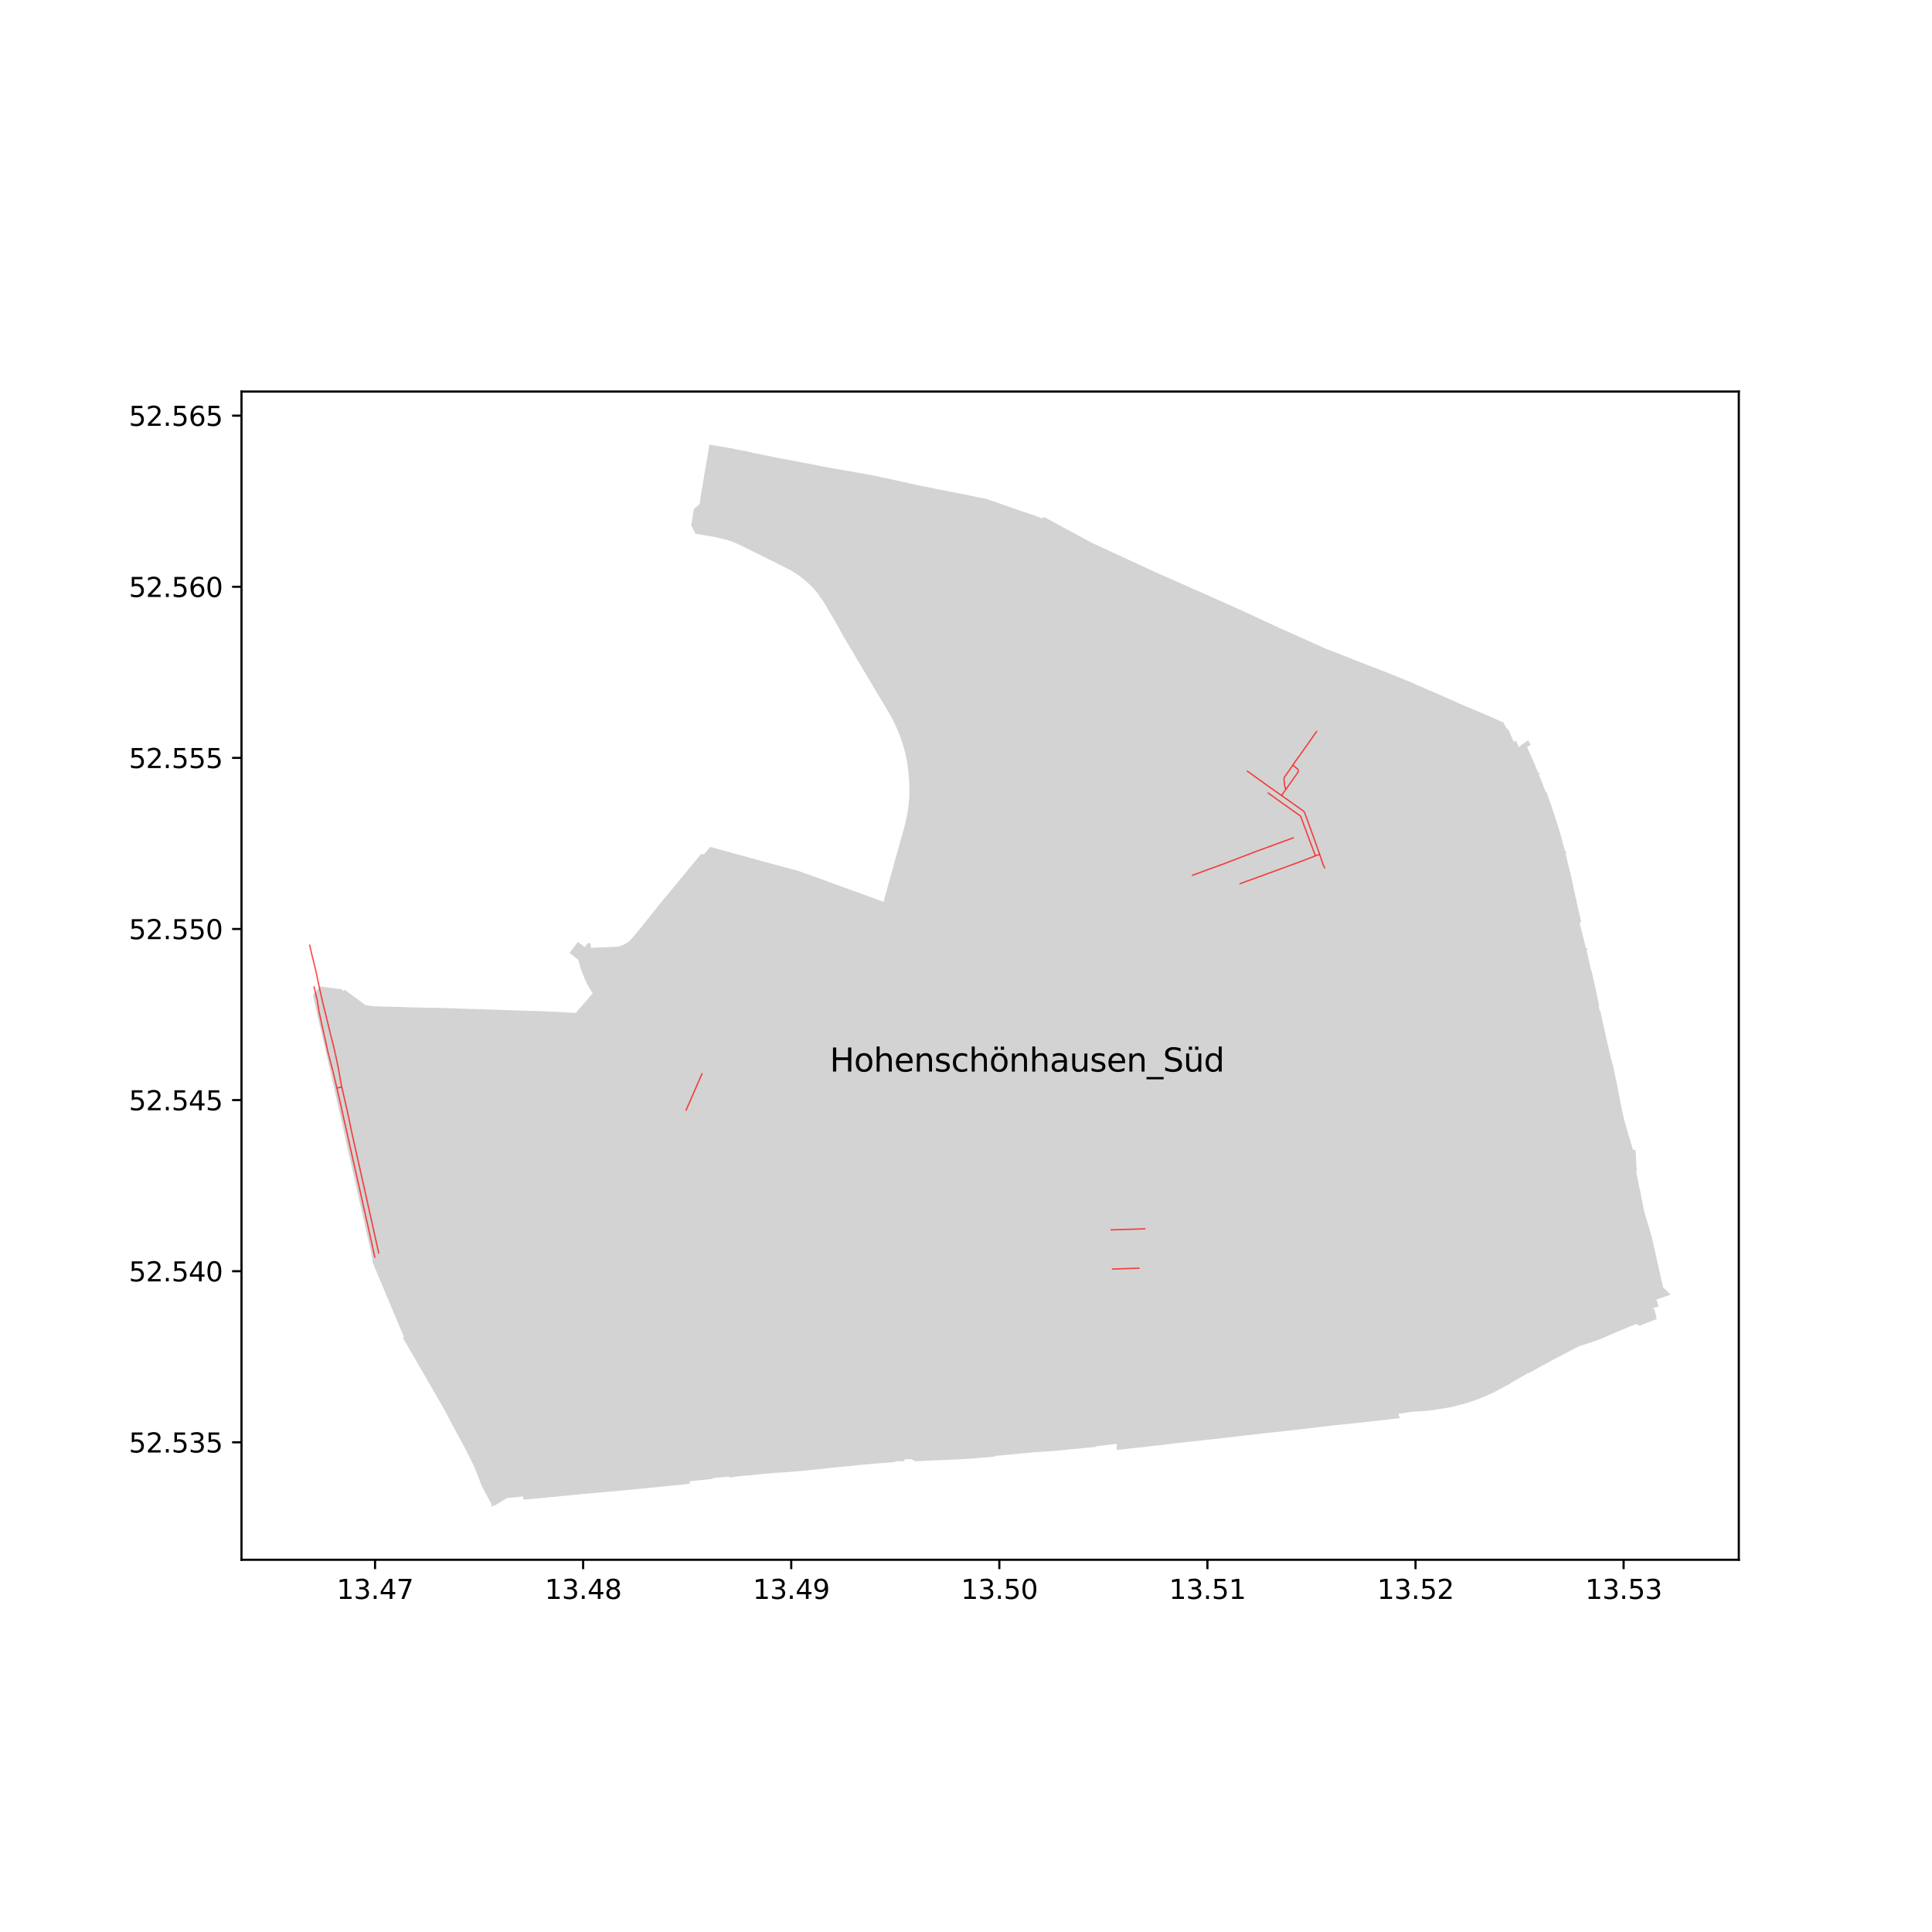 <?xml version="1.0" encoding="utf-8" standalone="no"?>
<!DOCTYPE svg PUBLIC "-//W3C//DTD SVG 1.1//EN"
  "http://www.w3.org/Graphics/SVG/1.1/DTD/svg11.dtd">
<svg xmlns:xlink="http://www.w3.org/1999/xlink" width="720pt" height="720pt" viewBox="0 0 720 720" xmlns="http://www.w3.org/2000/svg" version="1.1">
 <defs>
  <style type="text/css">*{stroke-linejoin: round; stroke-linecap: butt}</style>
 </defs>
 <g id="figure_1">
  <g id="patch_1">
   <path d="M 0 720 
L 720 720 
L 720 0 
L 0 0 
z
" style="fill: #ffffff"/>
  </g>
  <g id="axes_1">
   <g id="patch_2">
    <path d="M 90 581.278 
L 648 581.278 
L 648 145.922 
L 90 145.922 
z
" style="fill: #ffffff"/>
   </g>
   <g id="PatchCollection_1">
    <path d="M 257.041 552.02 
L 259.341 551.779 
L 263.629 551.343 
L 265.382 551.164 
L 265.863 550.842 
L 271.845 550.264 
L 271.901 550.625 
L 273.396 550.523 
L 273.292 550.43 
L 273.253 550.368 
L 273.627 550.332 
L 283.057 549.427 
L 288.627 548.891 
L 293.669 548.616 
L 307.039 547.339 
L 308.254 547.191 
L 309.651 547.02 
L 310.088 546.982 
L 310.106 546.98 
L 320.592 545.942 
L 323.089 545.694 
L 332.183 544.965 
L 333.353 544.871 
L 333.842 544.603 
L 334.462 544.584 
L 335.67 544.547 
L 337.053 544.505 
L 337.045 543.892 
L 337.57 543.827 
L 338.823 543.83 
L 339.548 543.744 
L 340.375 544.193 
L 341.087 544.567 
L 348.477 544.222 
L 349.79 544.181 
L 350.024 544.171 
L 351.158 544.121 
L 355.36 543.93 
L 359.6 543.738 
L 359.88 543.714 
L 360.15 543.696 
L 361.595 543.597 
L 363.036 543.499 
L 363.787 543.426 
L 364.544 543.351 
L 366.641 543.185 
L 366.781 543.174 
L 366.838 543.208 
L 368.619 543.022 
L 368.797 543.003 
L 369.046 542.977 
L 369.822 542.889 
L 370.759 542.782 
L 371.073 542.747 
L 371.044 542.565 
L 374.96 542.206 
L 379.145 541.795 
L 381.516 541.562 
L 384.974 541.244 
L 392.772 540.726 
L 400.838 539.949 
L 408.483 539.203 
L 408.474 538.984 
L 409.924 538.814 
L 410.726 538.72 
L 411.039 538.684 
L 414.092 538.326 
L 414.549 538.273 
L 414.84 538.239 
L 415.539 538.164 
L 416.23 538.091 
L 416.185 539.231 
L 416.14 540.353 
L 417.631 540.227 
L 419.087 540.038 
L 420.967 539.845 
L 422.835 539.611 
L 424.118 539.485 
L 425.396 539.36 
L 425.622 539.343 
L 425.848 539.326 
L 427.338 539.15 
L 427.862 539.088 
L 428.822 538.974 
L 429.814 538.838 
L 430.798 538.703 
L 432.227 538.589 
L 438.946 537.739 
L 445.627 537.047 
L 450.317 536.504 
L 452.403 536.303 
L 459.096 535.531 
L 463.998 534.973 
L 471.463 534.102 
L 477.466 533.476 
L 480.927 533.07 
L 482.285 532.929 
L 482.91 532.864 
L 483.808 532.774 
L 488.458 532.201 
L 488.581 532.186 
L 494.126 531.527 
L 497.341 531.177 
L 500.52 530.828 
L 503.316 530.559 
L 506.424 530.231 
L 509.285 529.929 
L 510.039 529.848 
L 516.956 529.039 
L 521.441 528.502 
L 521.713 528.466 
L 521.473 527.943 
L 521.252 527.456 
L 521.091 527.104 
L 521.036 526.984 
L 521.412 526.926 
L 521.379 526.853 
L 522.208 526.727 
L 525.988 526.163 
L 530.049 525.895 
L 530.724 525.851 
L 531.46 525.802 
L 533.641 525.558 
L 535.273 525.301 
L 539.505 524.625 
L 540.876 524.357 
L 541.398 524.243 
L 541.655 524.179 
L 542.957 523.846 
L 546.022 523.032 
L 549.215 521.997 
L 551.301 521.246 
L 554.602 519.844 
L 555.213 519.575 
L 556.31 519.092 
L 563.025 515.542 
L 562.961 515.417 
L 564.704 514.419 
L 565.662 513.87 
L 569.098 511.902 
L 569.049 511.815 
L 569.427 511.596 
L 569.551 511.835 
L 570.211 511.474 
L 570.743 511.178 
L 575.991 508.27 
L 577.809 507.262 
L 588.349 501.75 
L 595.283 499.46 
L 595.663 499.331 
L 598.915 497.953 
L 600.839 497.087 
L 609.688 493.414 
L 611.002 494.056 
L 613.572 493.022 
L 617.427 491.589 
L 616.891 489.289 
L 616.677 488.31 
L 616.175 487.628 
L 615.083 487.857 
L 616.713 487.315 
L 617.59 487.023 
L 618.03 486.877 
L 618.16 486.834 
L 617.299 484.274 
L 622.636 482.475 
L 619.789 479.758 
L 615.604 461.177 
L 614.717 458.035 
L 612.767 451.595 
L 611.464 444.944 
L 611.137 443.276 
L 610.94 442.617 
L 609.988 437.815 
L 609.913 437.478 
L 609.762 436.804 
L 609.707 436.558 
L 609.955 436.18 
L 609.526 428.763 
L 609.469 428.532 
L 608.559 428.488 
L 606.653 422.092 
L 605.128 416.715 
L 603.803 410.44 
L 602.729 404.848 
L 602.695 404.363 
L 602.454 403.285 
L 601.199 397.6 
L 599.939 392.636 
L 599.878 392.354 
L 599.164 389.291 
L 598.772 387.609 
L 596.545 377.509 
L 596.369 376.68 
L 596.105 376.422 
L 595.999 375.942 
L 595.814 375.1 
L 595.947 374.762 
L 595.49 372.583 
L 595.254 371.458 
L 594.662 368.631 
L 593.133 361.886 
L 593.02 361.71 
L 591.231 354.065 
L 591.638 353.974 
L 591.45 353.26 
L 591.04 353.352 
L 588.781 344.41 
L 588.72 344.13 
L 589.215 343.418 
L 587.549 336.024 
L 587.606 335.818 
L 587.62 335.617 
L 587.261 334.765 
L 585.559 326.777 
L 584.036 320.549 
L 583.528 318.472 
L 583.654 317.212 
L 583.207 317.024 
L 581.269 309.964 
L 578.933 302.655 
L 576.42 295.339 
L 575.843 294.725 
L 574.469 291.02 
L 573.448 288.635 
L 573.956 288.428 
L 573.735 287.893 
L 573.277 288.129 
L 571.853 284.604 
L 569.055 278.38 
L 570.476 277.594 
L 570.122 276.944 
L 569.499 275.994 
L 568.686 276.435 
L 565.905 278.434 
L 565.679 277.518 
L 564.902 275.959 
L 564.151 276.505 
L 562.744 273.265 
L 562.233 272.088 
L 561.757 271.62 
L 561.337 271.209 
L 560.723 270.194 
L 560.329 269.265 
L 552.491 265.836 
L 543.259 261.929 
L 542.572 261.612 
L 540.413 260.658 
L 536.413 258.871 
L 532.069 256.996 
L 528.83 255.618 
L 527.635 255.089 
L 524.489 253.705 
L 523.118 253.15 
L 522.586 252.922 
L 521.786 252.6 
L 518.975 251.47 
L 514.653 249.776 
L 509.415 247.764 
L 496.775 242.779 
L 495.896 242.402 
L 495.609 242.313 
L 494.685 242.027 
L 493.746 241.605 
L 476.055 233.665 
L 464.629 228.387 
L 458.915 225.781 
L 455.861 224.425 
L 440.507 217.611 
L 439.295 217.078 
L 430.266 213.093 
L 415.567 206.29 
L 414.324 205.716 
L 406.812 202.244 
L 393.013 194.79 
L 391.012 193.722 
L 389.105 192.704 
L 388.284 193.17 
L 386.614 192.529 
L 385.31 192.028 
L 383.071 191.284 
L 380.776 190.52 
L 379.011 189.913 
L 373.606 188.01 
L 372.738 187.704 
L 372.3 187.55 
L 369.542 186.58 
L 368.848 186.378 
L 368.015 186.058 
L 367.734 185.95 
L 367.13 185.834 
L 365.757 185.561 
L 362.536 184.9 
L 361.584 184.706 
L 359.163 184.199 
L 358.599 184.098 
L 355.69 183.512 
L 354.922 183.371 
L 353.006 183.021 
L 350.452 182.518 
L 348.114 182.043 
L 345.88 181.58 
L 344.062 181.229 
L 343.545 181.116 
L 341.962 180.79 
L 341.262 180.621 
L 338.976 180.155 
L 338.737 180.091 
L 337.939 179.895 
L 336.768 179.654 
L 334.778 179.224 
L 332.776 178.769 
L 330.768 178.324 
L 328.81 177.929 
L 326.782 177.463 
L 326.512 177.413 
L 324.611 177.058 
L 322.99 176.755 
L 322.047 176.579 
L 321.171 176.416 
L 320.529 176.297 
L 320.204 176.236 
L 319.05 176.062 
L 314.651 175.264 
L 314.313 175.208 
L 312.904 174.952 
L 311.695 174.75 
L 311.088 174.649 
L 309.283 174.328 
L 307.502 174.004 
L 306.866 173.875 
L 305.683 173.657 
L 303.917 173.289 
L 302.109 172.933 
L 300.303 172.599 
L 298.535 172.265 
L 297.931 172.151 
L 297.108 171.996 
L 296.745 171.927 
L 294.97 171.589 
L 293.122 171.242 
L 291.317 170.914 
L 289.498 170.551 
L 288.377 170.349 
L 287.712 170.202 
L 285.917 169.846 
L 284.143 169.503 
L 283.365 169.331 
L 282.351 169.107 
L 280.577 168.754 
L 278.777 168.291 
L 277.109 167.969 
L 275.197 167.622 
L 273.416 167.254 
L 272.478 167.057 
L 271.618 166.925 
L 269.777 166.61 
L 264.384 165.711 
L 264.022 167.844 
L 263.683 169.995 
L 263.315 172.059 
L 262.996 174.073 
L 262.788 175.075 
L 262.211 178.555 
L 261.795 181.065 
L 261.363 183.514 
L 260.714 187.835 
L 260.259 188.244 
L 259.648 188.793 
L 259.162 189.195 
L 258.585 189.672 
L 258.083 192.695 
L 257.632 195.405 
L 257.551 195.737 
L 257.905 196.424 
L 259.18 198.902 
L 262.787 199.509 
L 262.979 199.541 
L 266.334 200.106 
L 268.951 200.718 
L 271.431 201.345 
L 273.848 202.249 
L 276.196 203.331 
L 279.76 205.093 
L 281.171 205.79 
L 282.658 206.525 
L 285.347 207.854 
L 285.899 208.13 
L 286.111 208.236 
L 289.589 209.974 
L 290.776 210.568 
L 291.259 210.809 
L 293.198 211.779 
L 294.659 212.535 
L 295.557 213.112 
L 295.798 213.267 
L 296.306 213.577 
L 296.706 213.822 
L 296.958 213.975 
L 299.171 215.565 
L 301.231 217.37 
L 301.493 217.611 
L 303.214 219.351 
L 304.96 221.416 
L 306.101 223.192 
L 306.349 223.492 
L 306.491 223.67 
L 307.379 225.035 
L 307.807 225.717 
L 308.975 227.817 
L 309.35 228.391 
L 309.566 228.781 
L 310.296 229.99 
L 311.49 232.051 
L 312.261 233.362 
L 312.955 234.655 
L 313.007 234.752 
L 313.109 234.938 
L 313.148 235.009 
L 313.274 235.237 
L 314.153 236.838 
L 318.588 244.316 
L 322.284 250.552 
L 322.57 251.039 
L 323.254 252.203 
L 326.738 258.058 
L 329.86 263.235 
L 330.213 263.82 
L 331.164 265.399 
L 332.797 268.409 
L 332.924 268.644 
L 333.073 268.962 
L 334.461 271.944 
L 335.802 275.351 
L 336.905 278.87 
L 337.769 282.398 
L 338.392 286.187 
L 338.493 287.252 
L 338.753 290.002 
L 338.894 293.538 
L 338.869 296.911 
L 338.592 300.189 
L 338.087 303.464 
L 337.084 307.95 
L 335.865 312.369 
L 335.092 315.106 
L 333.997 318.987 
L 333.545 320.59 
L 333.445 320.951 
L 332.924 322.834 
L 332.236 325.322 
L 331.87 326.643 
L 331.297 328.711 
L 330.573 331.324 
L 330.017 333.333 
L 329.223 336.198 
L 329.109 336.036 
L 326.442 335.041 
L 324.914 334.486 
L 324.572 334.362 
L 323.954 334.138 
L 321.522 333.255 
L 314.669 330.766 
L 309.441 328.868 
L 299.232 325.184 
L 297.587 324.591 
L 286.535 321.608 
L 284.654 321.1 
L 284.444 321.043 
L 283.057 320.661 
L 270.977 317.336 
L 266.94 316.225 
L 264.78 315.63 
L 264.756 315.618 
L 264.085 316.325 
L 263.515 317.018 
L 262.518 318.215 
L 262.335 318.436 
L 261.848 318.273 
L 261.346 318.204 
L 259.23 320.731 
L 258.931 321.093 
L 256.714 323.776 
L 256.354 324.213 
L 249.815 332.127 
L 248.535 333.691 
L 247.539 334.907 
L 247.194 335.327 
L 247.043 335.512 
L 245.805 336.972 
L 245.505 337.348 
L 245.095 337.861 
L 238.804 345.741 
L 238.471 346.158 
L 235.414 349.796 
L 235.013 350.263 
L 234.555 350.7 
L 234.066 351.042 
L 233.594 351.381 
L 233.082 351.717 
L 232.619 351.968 
L 232.092 352.196 
L 231.564 352.404 
L 230.998 352.609 
L 230.406 352.75 
L 229.788 352.857 
L 220.204 353.195 
L 220.188 351.927 
L 219.29 351.272 
L 217.955 352.963 
L 215.361 351.034 
L 212.723 354.44 
L 212.217 355.094 
L 212.725 355.492 
L 212.773 355.53 
L 215.499 357.664 
L 215.93 359.276 
L 216.407 360.921 
L 217.01 362.564 
L 217.662 364.169 
L 218.175 365.384 
L 218.341 365.709 
L 219.136 367.232 
L 219.965 368.749 
L 220.884 370.174 
L 218.871 372.506 
L 214.57 377.487 
L 207.989 377.129 
L 202.881 376.877 
L 195.062 376.638 
L 190.436 376.496 
L 176.486 376.032 
L 176.095 376.019 
L 172.638 375.904 
L 169.096 375.787 
L 168.755 375.775 
L 167.146 375.722 
L 165.068 375.653 
L 162.849 375.579 
L 160.679 375.57 
L 160.331 375.569 
L 159.031 375.564 
L 156.184 375.487 
L 156.176 375.486 
L 152.804 375.4 
L 152.688 375.396 
L 150.593 375.319 
L 139.218 375.003 
L 138.8 374.942 
L 136.214 374.567 
L 134.478 373.29 
L 134.272 373.138 
L 128.731 369.061 
L 128.338 368.772 
L 127.86 369.447 
L 127.484 368.721 
L 120.007 367.713 
L 119.32 367.621 
L 118.42 368.69 
L 118.153 369.007 
L 117.052 370.316 
L 116.925 370.467 
L 116.64 370.805 
L 117.034 372.587 
L 117.1 372.893 
L 117.407 374.318 
L 117.649 375.443 
L 118.272 378.337 
L 118.425 379.048 
L 119.781 384.716 
L 120.001 385.635 
L 120.136 386.201 
L 120.613 388.39 
L 120.875 389.435 
L 121.065 390.129 
L 121.518 392.16 
L 121.904 393.878 
L 121.94 394.026 
L 122.142 394.939 
L 122.314 395.75 
L 122.365 396.007 
L 125.567 410.221 
L 128.387 422.746 
L 129.249 426.692 
L 130.374 431.676 
L 133.355 445.006 
L 135.781 455.595 
L 136.416 458.549 
L 136.485 458.871 
L 136.494 458.911 
L 136.678 459.709 
L 136.782 460.164 
L 136.941 460.853 
L 137.879 464.93 
L 138.533 467.889 
L 138.906 469.768 
L 138.937 469.926 
L 138.741 470.163 
L 139.026 470.846 
L 139.918 472.981 
L 140.675 474.794 
L 141.167 475.971 
L 142.27 478.601 
L 142.362 478.82 
L 144.131 483.038 
L 147.28 490.497 
L 150.317 497.683 
L 150.567 498.275 
L 150.604 498.362 
L 150.004 498.301 
L 150.153 498.561 
L 150.568 499.282 
L 151.331 500.609 
L 151.442 500.802 
L 152.314 502.31 
L 153.116 503.697 
L 153.459 504.29 
L 153.727 504.754 
L 153.766 504.822 
L 153.805 504.889 
L 155.09 507.11 
L 155.347 507.555 
L 156.326 509.25 
L 156.578 509.684 
L 160.606 516.655 
L 163.737 522.074 
L 164.352 523.177 
L 165.391 524.972 
L 165.655 525.4 
L 166.345 526.684 
L 168.067 530.04 
L 170.739 534.977 
L 171.253 535.925 
L 172.89 538.95 
L 175.731 544.506 
L 176.074 545.211 
L 176.385 545.852 
L 176.775 546.655 
L 178.395 550.822 
L 179.489 553.634 
L 179.858 554.398 
L 182.134 558.626 
L 182.526 559.354 
L 183.262 560.721 
L 182.958 561.489 
L 184.69 560.874 
L 188.076 558.796 
L 188.903 558.289 
L 193.4 557.846 
L 194.114 557.775 
L 194.947 557.678 
L 195.039 558.656 
L 195.199 558.763 
L 195.366 558.865 
L 205.358 557.931 
L 206.248 557.853 
L 207.478 557.732 
L 208.202 557.647 
L 218.476 556.653 
L 230.187 555.612 
L 247.971 553.896 
L 253.615 553.341 
L 255.509 553.111 
L 257.074 552.909 
L 257.041 552.02 
" clip-path="url(#p9f488d5df4)" style="fill: #d3d3d3"/>
   </g>
   <g id="matplotlib.axis_1">
    <g id="xtick_1">
     <g id="line2d_1">
      <defs>
       <path id="m7e3659f1c3" d="M 0 0 
L 0 3.5 
" style="stroke: #000000; stroke-width: 0.8"/>
      </defs>
      <g>
       <use xlink:href="#m7e3659f1c3" x="139.77" y="581.278" style="stroke: #000000; stroke-width: 0.8"/>
      </g>
     </g>
     <g id="text_1">
      <!-- 13.47 -->
      <g transform="translate(125.455 595.877) scale(0.1 -0.1)">
       <defs>
        <path id="DejaVuSans-31" d="M 794 531 
L 1825 531 
L 1825 4091 
L 703 3866 
L 703 4441 
L 1819 4666 
L 2450 4666 
L 2450 531 
L 3481 531 
L 3481 0 
L 794 0 
L 794 531 
z
" transform="scale(0.016)"/>
        <path id="DejaVuSans-33" d="M 2597 2516 
Q 3050 2419 3304 2112 
Q 3559 1806 3559 1356 
Q 3559 666 3084 287 
Q 2609 -91 1734 -91 
Q 1441 -91 1130 -33 
Q 819 25 488 141 
L 488 750 
Q 750 597 1062 519 
Q 1375 441 1716 441 
Q 2309 441 2620 675 
Q 2931 909 2931 1356 
Q 2931 1769 2642 2001 
Q 2353 2234 1838 2234 
L 1294 2234 
L 1294 2753 
L 1863 2753 
Q 2328 2753 2575 2939 
Q 2822 3125 2822 3475 
Q 2822 3834 2567 4026 
Q 2313 4219 1838 4219 
Q 1578 4219 1281 4162 
Q 984 4106 628 3988 
L 628 4550 
Q 988 4650 1302 4700 
Q 1616 4750 1894 4750 
Q 2613 4750 3031 4423 
Q 3450 4097 3450 3541 
Q 3450 3153 3228 2886 
Q 3006 2619 2597 2516 
z
" transform="scale(0.016)"/>
        <path id="DejaVuSans-2e" d="M 684 794 
L 1344 794 
L 1344 0 
L 684 0 
L 684 794 
z
" transform="scale(0.016)"/>
        <path id="DejaVuSans-34" d="M 2419 4116 
L 825 1625 
L 2419 1625 
L 2419 4116 
z
M 2253 4666 
L 3047 4666 
L 3047 1625 
L 3713 1625 
L 3713 1100 
L 3047 1100 
L 3047 0 
L 2419 0 
L 2419 1100 
L 313 1100 
L 313 1709 
L 2253 4666 
z
" transform="scale(0.016)"/>
        <path id="DejaVuSans-37" d="M 525 4666 
L 3525 4666 
L 3525 4397 
L 1831 0 
L 1172 0 
L 2766 4134 
L 525 4134 
L 525 4666 
z
" transform="scale(0.016)"/>
       </defs>
       <use xlink:href="#DejaVuSans-31"/>
       <use xlink:href="#DejaVuSans-33" x="63.623"/>
       <use xlink:href="#DejaVuSans-2e" x="127.246"/>
       <use xlink:href="#DejaVuSans-34" x="159.033"/>
       <use xlink:href="#DejaVuSans-37" x="222.656"/>
      </g>
     </g>
    </g>
    <g id="xtick_2">
     <g id="line2d_2">
      <g>
       <use xlink:href="#m7e3659f1c3" x="217.32" y="581.278" style="stroke: #000000; stroke-width: 0.8"/>
      </g>
     </g>
     <g id="text_2">
      <!-- 13.48 -->
      <g transform="translate(203.006 595.877) scale(0.1 -0.1)">
       <defs>
        <path id="DejaVuSans-38" d="M 2034 2216 
Q 1584 2216 1326 1975 
Q 1069 1734 1069 1313 
Q 1069 891 1326 650 
Q 1584 409 2034 409 
Q 2484 409 2743 651 
Q 3003 894 3003 1313 
Q 3003 1734 2745 1975 
Q 2488 2216 2034 2216 
z
M 1403 2484 
Q 997 2584 770 2862 
Q 544 3141 544 3541 
Q 544 4100 942 4425 
Q 1341 4750 2034 4750 
Q 2731 4750 3128 4425 
Q 3525 4100 3525 3541 
Q 3525 3141 3298 2862 
Q 3072 2584 2669 2484 
Q 3125 2378 3379 2068 
Q 3634 1759 3634 1313 
Q 3634 634 3220 271 
Q 2806 -91 2034 -91 
Q 1263 -91 848 271 
Q 434 634 434 1313 
Q 434 1759 690 2068 
Q 947 2378 1403 2484 
z
M 1172 3481 
Q 1172 3119 1398 2916 
Q 1625 2713 2034 2713 
Q 2441 2713 2670 2916 
Q 2900 3119 2900 3481 
Q 2900 3844 2670 4047 
Q 2441 4250 2034 4250 
Q 1625 4250 1398 4047 
Q 1172 3844 1172 3481 
z
" transform="scale(0.016)"/>
       </defs>
       <use xlink:href="#DejaVuSans-31"/>
       <use xlink:href="#DejaVuSans-33" x="63.623"/>
       <use xlink:href="#DejaVuSans-2e" x="127.246"/>
       <use xlink:href="#DejaVuSans-34" x="159.033"/>
       <use xlink:href="#DejaVuSans-38" x="222.656"/>
      </g>
     </g>
    </g>
    <g id="xtick_3">
     <g id="line2d_3">
      <g>
       <use xlink:href="#m7e3659f1c3" x="294.87" y="581.278" style="stroke: #000000; stroke-width: 0.8"/>
      </g>
     </g>
     <g id="text_3">
      <!-- 13.49 -->
      <g transform="translate(280.556 595.877) scale(0.1 -0.1)">
       <defs>
        <path id="DejaVuSans-39" d="M 703 97 
L 703 672 
Q 941 559 1184 500 
Q 1428 441 1663 441 
Q 2288 441 2617 861 
Q 2947 1281 2994 2138 
Q 2813 1869 2534 1725 
Q 2256 1581 1919 1581 
Q 1219 1581 811 2004 
Q 403 2428 403 3163 
Q 403 3881 828 4315 
Q 1253 4750 1959 4750 
Q 2769 4750 3195 4129 
Q 3622 3509 3622 2328 
Q 3622 1225 3098 567 
Q 2575 -91 1691 -91 
Q 1453 -91 1209 -44 
Q 966 3 703 97 
z
M 1959 2075 
Q 2384 2075 2632 2365 
Q 2881 2656 2881 3163 
Q 2881 3666 2632 3958 
Q 2384 4250 1959 4250 
Q 1534 4250 1286 3958 
Q 1038 3666 1038 3163 
Q 1038 2656 1286 2365 
Q 1534 2075 1959 2075 
z
" transform="scale(0.016)"/>
       </defs>
       <use xlink:href="#DejaVuSans-31"/>
       <use xlink:href="#DejaVuSans-33" x="63.623"/>
       <use xlink:href="#DejaVuSans-2e" x="127.246"/>
       <use xlink:href="#DejaVuSans-34" x="159.033"/>
       <use xlink:href="#DejaVuSans-39" x="222.656"/>
      </g>
     </g>
    </g>
    <g id="xtick_4">
     <g id="line2d_4">
      <g>
       <use xlink:href="#m7e3659f1c3" x="372.421" y="581.278" style="stroke: #000000; stroke-width: 0.8"/>
      </g>
     </g>
     <g id="text_4">
      <!-- 13.50 -->
      <g transform="translate(358.107 595.877) scale(0.1 -0.1)">
       <defs>
        <path id="DejaVuSans-35" d="M 691 4666 
L 3169 4666 
L 3169 4134 
L 1269 4134 
L 1269 2991 
Q 1406 3038 1543 3061 
Q 1681 3084 1819 3084 
Q 2600 3084 3056 2656 
Q 3513 2228 3513 1497 
Q 3513 744 3044 326 
Q 2575 -91 1722 -91 
Q 1428 -91 1123 -41 
Q 819 9 494 109 
L 494 744 
Q 775 591 1075 516 
Q 1375 441 1709 441 
Q 2250 441 2565 725 
Q 2881 1009 2881 1497 
Q 2881 1984 2565 2268 
Q 2250 2553 1709 2553 
Q 1456 2553 1204 2497 
Q 953 2441 691 2322 
L 691 4666 
z
" transform="scale(0.016)"/>
        <path id="DejaVuSans-30" d="M 2034 4250 
Q 1547 4250 1301 3770 
Q 1056 3291 1056 2328 
Q 1056 1369 1301 889 
Q 1547 409 2034 409 
Q 2525 409 2770 889 
Q 3016 1369 3016 2328 
Q 3016 3291 2770 3770 
Q 2525 4250 2034 4250 
z
M 2034 4750 
Q 2819 4750 3233 4129 
Q 3647 3509 3647 2328 
Q 3647 1150 3233 529 
Q 2819 -91 2034 -91 
Q 1250 -91 836 529 
Q 422 1150 422 2328 
Q 422 3509 836 4129 
Q 1250 4750 2034 4750 
z
" transform="scale(0.016)"/>
       </defs>
       <use xlink:href="#DejaVuSans-31"/>
       <use xlink:href="#DejaVuSans-33" x="63.623"/>
       <use xlink:href="#DejaVuSans-2e" x="127.246"/>
       <use xlink:href="#DejaVuSans-35" x="159.033"/>
       <use xlink:href="#DejaVuSans-30" x="222.656"/>
      </g>
     </g>
    </g>
    <g id="xtick_5">
     <g id="line2d_5">
      <g>
       <use xlink:href="#m7e3659f1c3" x="449.971" y="581.278" style="stroke: #000000; stroke-width: 0.8"/>
      </g>
     </g>
     <g id="text_5">
      <!-- 13.51 -->
      <g transform="translate(435.657 595.877) scale(0.1 -0.1)">
       <use xlink:href="#DejaVuSans-31"/>
       <use xlink:href="#DejaVuSans-33" x="63.623"/>
       <use xlink:href="#DejaVuSans-2e" x="127.246"/>
       <use xlink:href="#DejaVuSans-35" x="159.033"/>
       <use xlink:href="#DejaVuSans-31" x="222.656"/>
      </g>
     </g>
    </g>
    <g id="xtick_6">
     <g id="line2d_6">
      <g>
       <use xlink:href="#m7e3659f1c3" x="527.521" y="581.278" style="stroke: #000000; stroke-width: 0.8"/>
      </g>
     </g>
     <g id="text_6">
      <!-- 13.52 -->
      <g transform="translate(513.207 595.877) scale(0.1 -0.1)">
       <defs>
        <path id="DejaVuSans-32" d="M 1228 531 
L 3431 531 
L 3431 0 
L 469 0 
L 469 531 
Q 828 903 1448 1529 
Q 2069 2156 2228 2338 
Q 2531 2678 2651 2914 
Q 2772 3150 2772 3378 
Q 2772 3750 2511 3984 
Q 2250 4219 1831 4219 
Q 1534 4219 1204 4116 
Q 875 4013 500 3803 
L 500 4441 
Q 881 4594 1212 4672 
Q 1544 4750 1819 4750 
Q 2544 4750 2975 4387 
Q 3406 4025 3406 3419 
Q 3406 3131 3298 2873 
Q 3191 2616 2906 2266 
Q 2828 2175 2409 1742 
Q 1991 1309 1228 531 
z
" transform="scale(0.016)"/>
       </defs>
       <use xlink:href="#DejaVuSans-31"/>
       <use xlink:href="#DejaVuSans-33" x="63.623"/>
       <use xlink:href="#DejaVuSans-2e" x="127.246"/>
       <use xlink:href="#DejaVuSans-35" x="159.033"/>
       <use xlink:href="#DejaVuSans-32" x="222.656"/>
      </g>
     </g>
    </g>
    <g id="xtick_7">
     <g id="line2d_7">
      <g>
       <use xlink:href="#m7e3659f1c3" x="605.072" y="581.278" style="stroke: #000000; stroke-width: 0.8"/>
      </g>
     </g>
     <g id="text_7">
      <!-- 13.53 -->
      <g transform="translate(590.758 595.877) scale(0.1 -0.1)">
       <use xlink:href="#DejaVuSans-31"/>
       <use xlink:href="#DejaVuSans-33" x="63.623"/>
       <use xlink:href="#DejaVuSans-2e" x="127.246"/>
       <use xlink:href="#DejaVuSans-35" x="159.033"/>
       <use xlink:href="#DejaVuSans-33" x="222.656"/>
      </g>
     </g>
    </g>
   </g>
   <g id="matplotlib.axis_2">
    <g id="ytick_1">
     <g id="line2d_8">
      <defs>
       <path id="mc736785513" d="M 0 0 
L -3.5 0 
" style="stroke: #000000; stroke-width: 0.8"/>
      </defs>
      <g>
       <use xlink:href="#mc736785513" x="90" y="537.499" style="stroke: #000000; stroke-width: 0.8"/>
      </g>
     </g>
     <g id="text_8">
      <!-- 52.535 -->
      <g transform="translate(48.009 541.298) scale(0.1 -0.1)">
       <use xlink:href="#DejaVuSans-35"/>
       <use xlink:href="#DejaVuSans-32" x="63.623"/>
       <use xlink:href="#DejaVuSans-2e" x="127.246"/>
       <use xlink:href="#DejaVuSans-35" x="159.033"/>
       <use xlink:href="#DejaVuSans-33" x="222.656"/>
       <use xlink:href="#DejaVuSans-35" x="286.279"/>
      </g>
     </g>
    </g>
    <g id="ytick_2">
     <g id="line2d_9">
      <g>
       <use xlink:href="#mc736785513" x="90" y="473.735" style="stroke: #000000; stroke-width: 0.8"/>
      </g>
     </g>
     <g id="text_9">
      <!-- 52.540 -->
      <g transform="translate(48.009 477.534) scale(0.1 -0.1)">
       <use xlink:href="#DejaVuSans-35"/>
       <use xlink:href="#DejaVuSans-32" x="63.623"/>
       <use xlink:href="#DejaVuSans-2e" x="127.246"/>
       <use xlink:href="#DejaVuSans-35" x="159.033"/>
       <use xlink:href="#DejaVuSans-34" x="222.656"/>
       <use xlink:href="#DejaVuSans-30" x="286.279"/>
      </g>
     </g>
    </g>
    <g id="ytick_3">
     <g id="line2d_10">
      <g>
       <use xlink:href="#mc736785513" x="90" y="409.97" style="stroke: #000000; stroke-width: 0.8"/>
      </g>
     </g>
     <g id="text_10">
      <!-- 52.545 -->
      <g transform="translate(48.009 413.769) scale(0.1 -0.1)">
       <use xlink:href="#DejaVuSans-35"/>
       <use xlink:href="#DejaVuSans-32" x="63.623"/>
       <use xlink:href="#DejaVuSans-2e" x="127.246"/>
       <use xlink:href="#DejaVuSans-35" x="159.033"/>
       <use xlink:href="#DejaVuSans-34" x="222.656"/>
       <use xlink:href="#DejaVuSans-35" x="286.279"/>
      </g>
     </g>
    </g>
    <g id="ytick_4">
     <g id="line2d_11">
      <g>
       <use xlink:href="#mc736785513" x="90" y="346.205" style="stroke: #000000; stroke-width: 0.8"/>
      </g>
     </g>
     <g id="text_11">
      <!-- 52.550 -->
      <g transform="translate(48.009 350.004) scale(0.1 -0.1)">
       <use xlink:href="#DejaVuSans-35"/>
       <use xlink:href="#DejaVuSans-32" x="63.623"/>
       <use xlink:href="#DejaVuSans-2e" x="127.246"/>
       <use xlink:href="#DejaVuSans-35" x="159.033"/>
       <use xlink:href="#DejaVuSans-35" x="222.656"/>
       <use xlink:href="#DejaVuSans-30" x="286.279"/>
      </g>
     </g>
    </g>
    <g id="ytick_5">
     <g id="line2d_12">
      <g>
       <use xlink:href="#mc736785513" x="90" y="282.44" style="stroke: #000000; stroke-width: 0.8"/>
      </g>
     </g>
     <g id="text_12">
      <!-- 52.555 -->
      <g transform="translate(48.009 286.24) scale(0.1 -0.1)">
       <use xlink:href="#DejaVuSans-35"/>
       <use xlink:href="#DejaVuSans-32" x="63.623"/>
       <use xlink:href="#DejaVuSans-2e" x="127.246"/>
       <use xlink:href="#DejaVuSans-35" x="159.033"/>
       <use xlink:href="#DejaVuSans-35" x="222.656"/>
       <use xlink:href="#DejaVuSans-35" x="286.279"/>
      </g>
     </g>
    </g>
    <g id="ytick_6">
     <g id="line2d_13">
      <g>
       <use xlink:href="#mc736785513" x="90" y="218.676" style="stroke: #000000; stroke-width: 0.8"/>
      </g>
     </g>
     <g id="text_13">
      <!-- 52.560 -->
      <g transform="translate(48.009 222.475) scale(0.1 -0.1)">
       <defs>
        <path id="DejaVuSans-36" d="M 2113 2584 
Q 1688 2584 1439 2293 
Q 1191 2003 1191 1497 
Q 1191 994 1439 701 
Q 1688 409 2113 409 
Q 2538 409 2786 701 
Q 3034 994 3034 1497 
Q 3034 2003 2786 2293 
Q 2538 2584 2113 2584 
z
M 3366 4563 
L 3366 3988 
Q 3128 4100 2886 4159 
Q 2644 4219 2406 4219 
Q 1781 4219 1451 3797 
Q 1122 3375 1075 2522 
Q 1259 2794 1537 2939 
Q 1816 3084 2150 3084 
Q 2853 3084 3261 2657 
Q 3669 2231 3669 1497 
Q 3669 778 3244 343 
Q 2819 -91 2113 -91 
Q 1303 -91 875 529 
Q 447 1150 447 2328 
Q 447 3434 972 4092 
Q 1497 4750 2381 4750 
Q 2619 4750 2861 4703 
Q 3103 4656 3366 4563 
z
" transform="scale(0.016)"/>
       </defs>
       <use xlink:href="#DejaVuSans-35"/>
       <use xlink:href="#DejaVuSans-32" x="63.623"/>
       <use xlink:href="#DejaVuSans-2e" x="127.246"/>
       <use xlink:href="#DejaVuSans-35" x="159.033"/>
       <use xlink:href="#DejaVuSans-36" x="222.656"/>
       <use xlink:href="#DejaVuSans-30" x="286.279"/>
      </g>
     </g>
    </g>
    <g id="ytick_7">
     <g id="line2d_14">
      <g>
       <use xlink:href="#mc736785513" x="90" y="154.911" style="stroke: #000000; stroke-width: 0.8"/>
      </g>
     </g>
     <g id="text_14">
      <!-- 52.565 -->
      <g transform="translate(48.009 158.71) scale(0.1 -0.1)">
       <use xlink:href="#DejaVuSans-35"/>
       <use xlink:href="#DejaVuSans-32" x="63.623"/>
       <use xlink:href="#DejaVuSans-2e" x="127.246"/>
       <use xlink:href="#DejaVuSans-35" x="159.033"/>
       <use xlink:href="#DejaVuSans-36" x="222.656"/>
       <use xlink:href="#DejaVuSans-35" x="286.279"/>
      </g>
     </g>
    </g>
   </g>
   <g id="LineCollection_1">
    <path d="M 123.114 385.196 
L 122.198 381.417 
L 120.227 373.445 
L 119.073 368.3 
L 117.73 361.941 
L 117.62 361.451 
L 116.92 358.592 
L 116.339 356.31 
L 115.364 352.003 
" clip-path="url(#p9f488d5df4)" style="fill: none; stroke: #ff0000; stroke-opacity: 0.7; stroke-width: 0.5"/>
    <path d="M 464.686 287.257 
L 465.046 287.526 
L 465.381 287.767 
L 471.896 292.45 
L 477.597 296.471 
L 485.759 302.257 
L 486.136 302.719 
L 487.182 305.542 
L 490.558 314.874 
L 491.598 317.808 
L 491.797 318.376 
L 493.176 322.426 
L 493.377 322.838 
L 493.765 323.636 
" clip-path="url(#p9f488d5df4)" style="fill: none; stroke: #ff0000; stroke-opacity: 0.7; stroke-width: 0.5"/>
    <path d="M 261.731 399.964 
L 261.322 400.837 
L 255.879 413.297 
L 255.586 413.95 
" clip-path="url(#p9f488d5df4)" style="fill: none; stroke: #ff0000; stroke-opacity: 0.7; stroke-width: 0.5"/>
    <path d="M 122.129 391.774 
L 122.515 393.214 
" clip-path="url(#p9f488d5df4)" style="fill: none; stroke: #ff0000; stroke-opacity: 0.7; stroke-width: 0.5"/>
    <path d="M 481.777 285.183 
L 478.634 289.706 
L 478.478 290.195 
L 478.69 292.259 
L 478.882 293.456 
L 479.215 294.158 
" clip-path="url(#p9f488d5df4)" style="fill: none; stroke: #ff0000; stroke-opacity: 0.7; stroke-width: 0.5"/>
    <path d="M 141.191 467.192 
L 135.579 441.969 
L 135.307 440.787 
L 135.224 440.425 
L 135.04 439.62 
L 133.083 430.888 
L 131.165 422.359 
L 129.65 415.081 
L 129.49 414.298 
L 129.034 412.323 
L 127.51 405.726 
L 127.341 405.075 
" clip-path="url(#p9f488d5df4)" style="fill: none; stroke: #ff0000; stroke-opacity: 0.7; stroke-width: 0.5"/>
    <path d="M 124.581 391.047 
L 123.742 387.638 
" clip-path="url(#p9f488d5df4)" style="fill: none; stroke: #ff0000; stroke-opacity: 0.7; stroke-width: 0.5"/>
    <path d="M 121.396 388.269 
L 122.129 391.774 
" clip-path="url(#p9f488d5df4)" style="fill: none; stroke: #ff0000; stroke-opacity: 0.7; stroke-width: 0.5"/>
    <path d="M 116.987 367.585 
L 117.643 370.344 
" clip-path="url(#p9f488d5df4)" style="fill: none; stroke: #ff0000; stroke-opacity: 0.7; stroke-width: 0.5"/>
    <path d="M 444.196 326.265 
L 444.731 326.072 
L 445.379 325.834 
L 445.641 325.737 
L 446.075 325.576 
L 449.779 324.21 
L 455.351 322.195 
L 455.517 322.138 
L 461.427 319.866 
L 468.395 317.202 
L 482.181 312.157 
" clip-path="url(#p9f488d5df4)" style="fill: none; stroke: #ff0000; stroke-opacity: 0.7; stroke-width: 0.5"/>
    <path d="M 479.215 294.158 
L 483.71 287.817 
L 483.861 287.051 
" clip-path="url(#p9f488d5df4)" style="fill: none; stroke: #ff0000; stroke-opacity: 0.7; stroke-width: 0.5"/>
    <path d="M 118.566 374.93 
L 118.919 377.119 
L 120.734 385.418 
L 120.812 385.754 
" clip-path="url(#p9f488d5df4)" style="fill: none; stroke: #ff0000; stroke-opacity: 0.7; stroke-width: 0.5"/>
    <path d="M 124.087 399.256 
L 125.551 405.491 
" clip-path="url(#p9f488d5df4)" style="fill: none; stroke: #ff0000; stroke-opacity: 0.7; stroke-width: 0.5"/>
    <path d="M 125.551 405.491 
L 126.419 405.289 
L 126.777 405.207 
L 127.341 405.075 
" clip-path="url(#p9f488d5df4)" style="fill: none; stroke: #ff0000; stroke-opacity: 0.7; stroke-width: 0.5"/>
    <path d="M 125.551 405.491 
L 127.66 414.729 
L 128.095 416.777 
L 129.192 421.618 
L 129.437 422.697 
L 131.346 431.277 
L 133.505 440.799 
L 137.609 459.075 
" clip-path="url(#p9f488d5df4)" style="fill: none; stroke: #ff0000; stroke-opacity: 0.7; stroke-width: 0.5"/>
    <path d="M 127.341 405.075 
L 126.056 397.863 
L 125.119 393.437 
L 124.998 392.905 
" clip-path="url(#p9f488d5df4)" style="fill: none; stroke: #ff0000; stroke-opacity: 0.7; stroke-width: 0.5"/>
    <path d="M 491.797 318.376 
L 490.214 318.957 
L 489.215 319.346 
L 485.781 320.661 
L 485.37 320.818 
L 483.728 321.424 
L 478.302 323.427 
L 471.437 325.927 
L 464.617 328.412 
L 461.95 329.393 
" clip-path="url(#p9f488d5df4)" style="fill: none; stroke: #ff0000; stroke-opacity: 0.7; stroke-width: 0.5"/>
    <path d="M 490.214 318.957 
L 490.09 318.626 
L 487.366 311.34 
L 484.723 304.187 
L 475.768 297.797 
" clip-path="url(#p9f488d5df4)" style="fill: none; stroke: #ff0000; stroke-opacity: 0.7; stroke-width: 0.5"/>
    <path d="M 475.768 297.797 
L 472.44 295.406 
" clip-path="url(#p9f488d5df4)" style="fill: none; stroke: #ff0000; stroke-opacity: 0.7; stroke-width: 0.5"/>
    <path d="M 413.838 458.339 
L 417.782 458.219 
L 424.169 458.029 
L 426.856 457.944 
" clip-path="url(#p9f488d5df4)" style="fill: none; stroke: #ff0000; stroke-opacity: 0.7; stroke-width: 0.5"/>
    <path d="M 414.362 472.937 
L 418.451 472.82 
" clip-path="url(#p9f488d5df4)" style="fill: none; stroke: #ff0000; stroke-opacity: 0.7; stroke-width: 0.5"/>
    <path d="M 418.451 472.82 
L 421.246 472.716 
L 424.681 472.631 
" clip-path="url(#p9f488d5df4)" style="fill: none; stroke: #ff0000; stroke-opacity: 0.7; stroke-width: 0.5"/>
    <path d="M 117.643 370.344 
L 118.215 372.769 
L 118.566 374.93 
" clip-path="url(#p9f488d5df4)" style="fill: none; stroke: #ff0000; stroke-opacity: 0.7; stroke-width: 0.5"/>
    <path d="M 137.609 459.075 
L 139.728 468.743 
" clip-path="url(#p9f488d5df4)" style="fill: none; stroke: #ff0000; stroke-opacity: 0.7; stroke-width: 0.5"/>
    <path d="M 122.587 393.504 
L 124.087 399.256 
" clip-path="url(#p9f488d5df4)" style="fill: none; stroke: #ff0000; stroke-opacity: 0.7; stroke-width: 0.5"/>
    <path d="M 124.928 392.584 
L 124.581 391.047 
" clip-path="url(#p9f488d5df4)" style="fill: none; stroke: #ff0000; stroke-opacity: 0.7; stroke-width: 0.5"/>
    <path d="M 123.742 387.638 
L 123.22 385.605 
" clip-path="url(#p9f488d5df4)" style="fill: none; stroke: #ff0000; stroke-opacity: 0.7; stroke-width: 0.5"/>
    <path d="M 120.906 386.159 
L 121.396 388.269 
" clip-path="url(#p9f488d5df4)" style="fill: none; stroke: #ff0000; stroke-opacity: 0.7; stroke-width: 0.5"/>
    <path d="M 120.812 385.754 
L 120.906 386.159 
" clip-path="url(#p9f488d5df4)" style="fill: none; stroke: #ff0000; stroke-opacity: 0.7; stroke-width: 0.5"/>
    <path d="M 123.22 385.605 
L 123.114 385.196 
" clip-path="url(#p9f488d5df4)" style="fill: none; stroke: #ff0000; stroke-opacity: 0.7; stroke-width: 0.5"/>
    <path d="M 124.998 392.905 
L 124.928 392.584 
" clip-path="url(#p9f488d5df4)" style="fill: none; stroke: #ff0000; stroke-opacity: 0.7; stroke-width: 0.5"/>
    <path d="M 122.515 393.214 
L 122.587 393.504 
" clip-path="url(#p9f488d5df4)" style="fill: none; stroke: #ff0000; stroke-opacity: 0.7; stroke-width: 0.5"/>
    <path d="M 490.791 272.442 
L 490.026 273.485 
L 488.195 276.097 
L 487.903 276.513 
L 487.461 277.143 
L 486.61 278.354 
L 485.778 279.534 
L 484.491 281.345 
" clip-path="url(#p9f488d5df4)" style="fill: none; stroke: #ff0000; stroke-opacity: 0.7; stroke-width: 0.5"/>
    <path d="M 484.491 281.345 
L 483.084 283.259 
L 481.777 285.183 
" clip-path="url(#p9f488d5df4)" style="fill: none; stroke: #ff0000; stroke-opacity: 0.7; stroke-width: 0.5"/>
    <path d="M 483.861 287.051 
L 483.663 286.651 
L 481.777 285.183 
" clip-path="url(#p9f488d5df4)" style="fill: none; stroke: #ff0000; stroke-opacity: 0.7; stroke-width: 0.5"/>
    <path d="M 479.215 294.158 
L 477.913 296.031 
L 477.597 296.471 
" clip-path="url(#p9f488d5df4)" style="fill: none; stroke: #ff0000; stroke-opacity: 0.7; stroke-width: 0.5"/>
   </g>
   <g id="patch_3">
    <path d="M 90 581.278 
L 90 145.922 
" style="fill: none; stroke: #000000; stroke-width: 0.8; stroke-linejoin: miter; stroke-linecap: square"/>
   </g>
   <g id="patch_4">
    <path d="M 648 581.278 
L 648 145.922 
" style="fill: none; stroke: #000000; stroke-width: 0.8; stroke-linejoin: miter; stroke-linecap: square"/>
   </g>
   <g id="patch_5">
    <path d="M 90 581.278 
L 648 581.278 
" style="fill: none; stroke: #000000; stroke-width: 0.8; stroke-linejoin: miter; stroke-linecap: square"/>
   </g>
   <g id="patch_6">
    <path d="M 90 145.922 
L 648 145.922 
" style="fill: none; stroke: #000000; stroke-width: 0.8; stroke-linejoin: miter; stroke-linecap: square"/>
   </g>
   <g id="text_15">
    <!-- Hohenschönhausen_Süd -->
    <g transform="translate(309.225 399.332) scale(0.12 -0.12)">
     <defs>
      <path id="DejaVuSans-48" d="M 628 4666 
L 1259 4666 
L 1259 2753 
L 3553 2753 
L 3553 4666 
L 4184 4666 
L 4184 0 
L 3553 0 
L 3553 2222 
L 1259 2222 
L 1259 0 
L 628 0 
L 628 4666 
z
" transform="scale(0.016)"/>
      <path id="DejaVuSans-6f" d="M 1959 3097 
Q 1497 3097 1228 2736 
Q 959 2375 959 1747 
Q 959 1119 1226 758 
Q 1494 397 1959 397 
Q 2419 397 2687 759 
Q 2956 1122 2956 1747 
Q 2956 2369 2687 2733 
Q 2419 3097 1959 3097 
z
M 1959 3584 
Q 2709 3584 3137 3096 
Q 3566 2609 3566 1747 
Q 3566 888 3137 398 
Q 2709 -91 1959 -91 
Q 1206 -91 779 398 
Q 353 888 353 1747 
Q 353 2609 779 3096 
Q 1206 3584 1959 3584 
z
" transform="scale(0.016)"/>
      <path id="DejaVuSans-68" d="M 3513 2113 
L 3513 0 
L 2938 0 
L 2938 2094 
Q 2938 2591 2744 2837 
Q 2550 3084 2163 3084 
Q 1697 3084 1428 2787 
Q 1159 2491 1159 1978 
L 1159 0 
L 581 0 
L 581 4863 
L 1159 4863 
L 1159 2956 
Q 1366 3272 1645 3428 
Q 1925 3584 2291 3584 
Q 2894 3584 3203 3211 
Q 3513 2838 3513 2113 
z
" transform="scale(0.016)"/>
      <path id="DejaVuSans-65" d="M 3597 1894 
L 3597 1613 
L 953 1613 
Q 991 1019 1311 708 
Q 1631 397 2203 397 
Q 2534 397 2845 478 
Q 3156 559 3463 722 
L 3463 178 
Q 3153 47 2828 -22 
Q 2503 -91 2169 -91 
Q 1331 -91 842 396 
Q 353 884 353 1716 
Q 353 2575 817 3079 
Q 1281 3584 2069 3584 
Q 2775 3584 3186 3129 
Q 3597 2675 3597 1894 
z
M 3022 2063 
Q 3016 2534 2758 2815 
Q 2500 3097 2075 3097 
Q 1594 3097 1305 2825 
Q 1016 2553 972 2059 
L 3022 2063 
z
" transform="scale(0.016)"/>
      <path id="DejaVuSans-6e" d="M 3513 2113 
L 3513 0 
L 2938 0 
L 2938 2094 
Q 2938 2591 2744 2837 
Q 2550 3084 2163 3084 
Q 1697 3084 1428 2787 
Q 1159 2491 1159 1978 
L 1159 0 
L 581 0 
L 581 3500 
L 1159 3500 
L 1159 2956 
Q 1366 3272 1645 3428 
Q 1925 3584 2291 3584 
Q 2894 3584 3203 3211 
Q 3513 2838 3513 2113 
z
" transform="scale(0.016)"/>
      <path id="DejaVuSans-73" d="M 2834 3397 
L 2834 2853 
Q 2591 2978 2328 3040 
Q 2066 3103 1784 3103 
Q 1356 3103 1142 2972 
Q 928 2841 928 2578 
Q 928 2378 1081 2264 
Q 1234 2150 1697 2047 
L 1894 2003 
Q 2506 1872 2764 1633 
Q 3022 1394 3022 966 
Q 3022 478 2636 193 
Q 2250 -91 1575 -91 
Q 1294 -91 989 -36 
Q 684 19 347 128 
L 347 722 
Q 666 556 975 473 
Q 1284 391 1588 391 
Q 1994 391 2212 530 
Q 2431 669 2431 922 
Q 2431 1156 2273 1281 
Q 2116 1406 1581 1522 
L 1381 1569 
Q 847 1681 609 1914 
Q 372 2147 372 2553 
Q 372 3047 722 3315 
Q 1072 3584 1716 3584 
Q 2034 3584 2315 3537 
Q 2597 3491 2834 3397 
z
" transform="scale(0.016)"/>
      <path id="DejaVuSans-63" d="M 3122 3366 
L 3122 2828 
Q 2878 2963 2633 3030 
Q 2388 3097 2138 3097 
Q 1578 3097 1268 2742 
Q 959 2388 959 1747 
Q 959 1106 1268 751 
Q 1578 397 2138 397 
Q 2388 397 2633 464 
Q 2878 531 3122 666 
L 3122 134 
Q 2881 22 2623 -34 
Q 2366 -91 2075 -91 
Q 1284 -91 818 406 
Q 353 903 353 1747 
Q 353 2603 823 3093 
Q 1294 3584 2113 3584 
Q 2378 3584 2631 3529 
Q 2884 3475 3122 3366 
z
" transform="scale(0.016)"/>
      <path id="DejaVuSans-f6" d="M 1959 3097 
Q 1497 3097 1228 2736 
Q 959 2375 959 1747 
Q 959 1119 1226 758 
Q 1494 397 1959 397 
Q 2419 397 2687 759 
Q 2956 1122 2956 1747 
Q 2956 2369 2687 2733 
Q 2419 3097 1959 3097 
z
M 1959 3584 
Q 2709 3584 3137 3096 
Q 3566 2609 3566 1747 
Q 3566 888 3137 398 
Q 2709 -91 1959 -91 
Q 1206 -91 779 398 
Q 353 888 353 1747 
Q 353 2609 779 3096 
Q 1206 3584 1959 3584 
z
M 2253 4850 
L 2888 4850 
L 2888 4219 
L 2253 4219 
L 2253 4850 
z
M 1031 4850 
L 1666 4850 
L 1666 4219 
L 1031 4219 
L 1031 4850 
z
" transform="scale(0.016)"/>
      <path id="DejaVuSans-61" d="M 2194 1759 
Q 1497 1759 1228 1600 
Q 959 1441 959 1056 
Q 959 750 1161 570 
Q 1363 391 1709 391 
Q 2188 391 2477 730 
Q 2766 1069 2766 1631 
L 2766 1759 
L 2194 1759 
z
M 3341 1997 
L 3341 0 
L 2766 0 
L 2766 531 
Q 2569 213 2275 61 
Q 1981 -91 1556 -91 
Q 1019 -91 701 211 
Q 384 513 384 1019 
Q 384 1609 779 1909 
Q 1175 2209 1959 2209 
L 2766 2209 
L 2766 2266 
Q 2766 2663 2505 2880 
Q 2244 3097 1772 3097 
Q 1472 3097 1187 3025 
Q 903 2953 641 2809 
L 641 3341 
Q 956 3463 1253 3523 
Q 1550 3584 1831 3584 
Q 2591 3584 2966 3190 
Q 3341 2797 3341 1997 
z
" transform="scale(0.016)"/>
      <path id="DejaVuSans-75" d="M 544 1381 
L 544 3500 
L 1119 3500 
L 1119 1403 
Q 1119 906 1312 657 
Q 1506 409 1894 409 
Q 2359 409 2629 706 
Q 2900 1003 2900 1516 
L 2900 3500 
L 3475 3500 
L 3475 0 
L 2900 0 
L 2900 538 
Q 2691 219 2414 64 
Q 2138 -91 1772 -91 
Q 1169 -91 856 284 
Q 544 659 544 1381 
z
M 1991 3584 
L 1991 3584 
z
" transform="scale(0.016)"/>
      <path id="DejaVuSans-5f" d="M 3263 -1063 
L 3263 -1509 
L -63 -1509 
L -63 -1063 
L 3263 -1063 
z
" transform="scale(0.016)"/>
      <path id="DejaVuSans-53" d="M 3425 4513 
L 3425 3897 
Q 3066 4069 2747 4153 
Q 2428 4238 2131 4238 
Q 1616 4238 1336 4038 
Q 1056 3838 1056 3469 
Q 1056 3159 1242 3001 
Q 1428 2844 1947 2747 
L 2328 2669 
Q 3034 2534 3370 2195 
Q 3706 1856 3706 1288 
Q 3706 609 3251 259 
Q 2797 -91 1919 -91 
Q 1588 -91 1214 -16 
Q 841 59 441 206 
L 441 856 
Q 825 641 1194 531 
Q 1563 422 1919 422 
Q 2459 422 2753 634 
Q 3047 847 3047 1241 
Q 3047 1584 2836 1778 
Q 2625 1972 2144 2069 
L 1759 2144 
Q 1053 2284 737 2584 
Q 422 2884 422 3419 
Q 422 4038 858 4394 
Q 1294 4750 2059 4750 
Q 2388 4750 2728 4690 
Q 3069 4631 3425 4513 
z
" transform="scale(0.016)"/>
      <path id="DejaVuSans-fc" d="M 544 1381 
L 544 3500 
L 1119 3500 
L 1119 1403 
Q 1119 906 1312 657 
Q 1506 409 1894 409 
Q 2359 409 2629 706 
Q 2900 1003 2900 1516 
L 2900 3500 
L 3475 3500 
L 3475 0 
L 2900 0 
L 2900 538 
Q 2691 219 2414 64 
Q 2138 -91 1772 -91 
Q 1169 -91 856 284 
Q 544 659 544 1381 
z
M 1991 3584 
L 1991 3584 
z
M 2278 4850 
L 2913 4850 
L 2913 4219 
L 2278 4219 
L 2278 4850 
z
M 1056 4850 
L 1691 4850 
L 1691 4219 
L 1056 4219 
L 1056 4850 
z
" transform="scale(0.016)"/>
      <path id="DejaVuSans-64" d="M 2906 2969 
L 2906 4863 
L 3481 4863 
L 3481 0 
L 2906 0 
L 2906 525 
Q 2725 213 2448 61 
Q 2172 -91 1784 -91 
Q 1150 -91 751 415 
Q 353 922 353 1747 
Q 353 2572 751 3078 
Q 1150 3584 1784 3584 
Q 2172 3584 2448 3432 
Q 2725 3281 2906 2969 
z
M 947 1747 
Q 947 1113 1208 752 
Q 1469 391 1925 391 
Q 2381 391 2643 752 
Q 2906 1113 2906 1747 
Q 2906 2381 2643 2742 
Q 2381 3103 1925 3103 
Q 1469 3103 1208 2742 
Q 947 2381 947 1747 
z
" transform="scale(0.016)"/>
     </defs>
     <use xlink:href="#DejaVuSans-48"/>
     <use xlink:href="#DejaVuSans-6f" x="75.195"/>
     <use xlink:href="#DejaVuSans-68" x="136.377"/>
     <use xlink:href="#DejaVuSans-65" x="199.756"/>
     <use xlink:href="#DejaVuSans-6e" x="261.279"/>
     <use xlink:href="#DejaVuSans-73" x="324.658"/>
     <use xlink:href="#DejaVuSans-63" x="376.758"/>
     <use xlink:href="#DejaVuSans-68" x="431.738"/>
     <use xlink:href="#DejaVuSans-f6" x="495.117"/>
     <use xlink:href="#DejaVuSans-6e" x="556.299"/>
     <use xlink:href="#DejaVuSans-68" x="619.678"/>
     <use xlink:href="#DejaVuSans-61" x="683.057"/>
     <use xlink:href="#DejaVuSans-75" x="744.336"/>
     <use xlink:href="#DejaVuSans-73" x="807.715"/>
     <use xlink:href="#DejaVuSans-65" x="859.814"/>
     <use xlink:href="#DejaVuSans-6e" x="921.338"/>
     <use xlink:href="#DejaVuSans-5f" x="984.717"/>
     <use xlink:href="#DejaVuSans-53" x="1034.717"/>
     <use xlink:href="#DejaVuSans-fc" x="1098.193"/>
     <use xlink:href="#DejaVuSans-64" x="1161.572"/>
    </g>
   </g>
  </g>
 </g>
 <defs>
  <clipPath id="p9f488d5df4">
   <rect x="90" y="145.922" width="558" height="435.357"/>
  </clipPath>
 </defs>
</svg>
